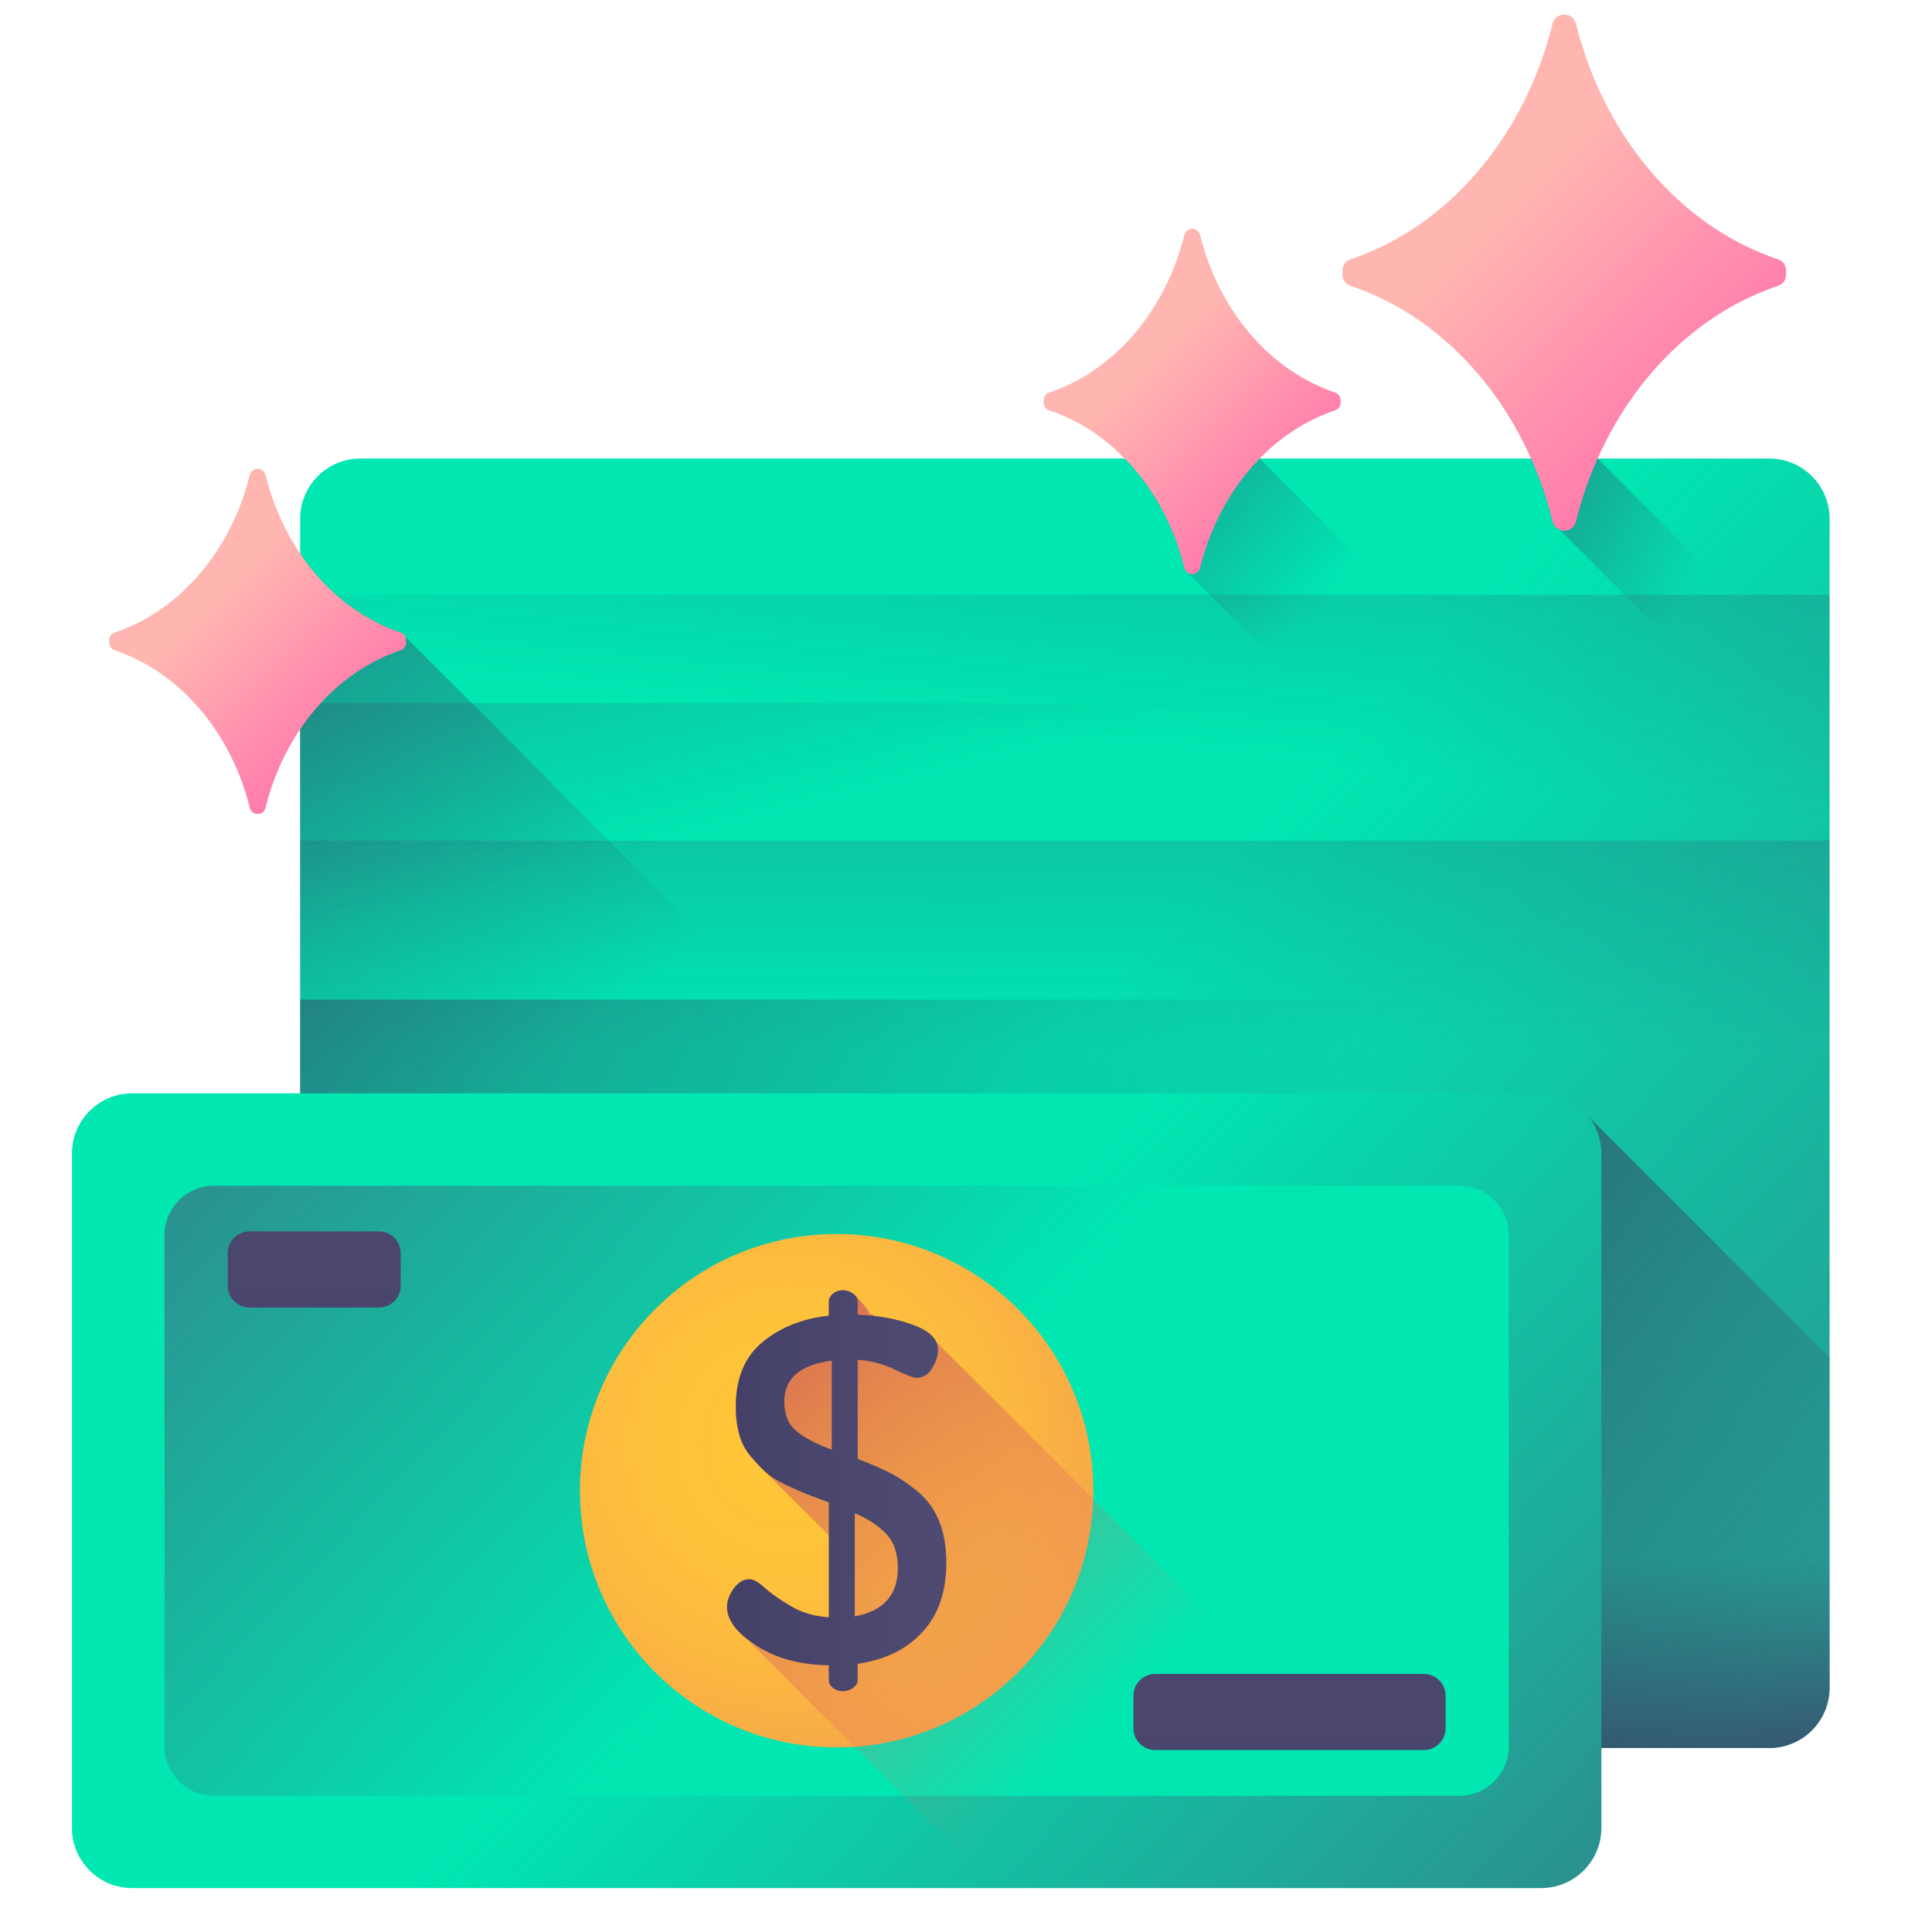 <svg width="33" height="33" viewBox="0 0 33 33" fill="none" xmlns="http://www.w3.org/2000/svg">
<g clip-path="url(#clip0_596_13950)">
<path d="M30.222 29.857H6.155C5.587 29.857 5.127 29.396 5.127 28.828V8.861C5.127 8.293 5.587 7.832 6.155 7.832H30.222C30.79 7.832 31.251 8.293 31.251 8.861V28.828C31.251 29.396 30.79 29.857 30.222 29.857Z" fill="url(#paint0_linear_596_13950)"/>
<path d="M5.126 10.158V28.828C5.126 29.396 5.587 29.857 6.155 29.857H30.222C30.79 29.857 31.25 29.396 31.25 28.828V10.158H5.126Z" fill="url(#paint1_linear_596_13950)"/>
<path d="M5.126 12.01V28.828C5.126 29.396 5.587 29.857 6.155 29.857H30.222C30.79 29.857 31.25 29.396 31.25 28.828V12.01H5.126Z" fill="url(#paint2_linear_596_13950)"/>
<path d="M5.126 14.357V28.828C5.126 29.396 5.587 29.857 6.155 29.857H30.222C30.79 29.857 31.25 29.396 31.25 28.828V14.357H5.126Z" fill="url(#paint3_linear_596_13950)"/>
<path d="M31.251 17.074V28.828C31.251 29.396 30.79 29.857 30.222 29.857H6.156C5.587 29.857 5.127 29.396 5.127 28.828V17.074H31.251Z" fill="url(#paint4_linear_596_13950)"/>
<path d="M31.251 23.187V28.828C31.251 29.396 30.79 29.857 30.222 29.857H6.156C5.587 29.857 5.127 29.396 5.127 28.828V23.187H31.251Z" fill="url(#paint5_linear_596_13950)"/>
<path d="M6.156 29.857H30.222C30.79 29.857 31.251 29.396 31.251 28.828V23.187L27.131 19.068C26.943 18.829 26.652 19.177 26.324 19.177H5.127V28.828C5.127 29.396 5.587 29.857 6.156 29.857Z" fill="url(#paint6_linear_596_13950)"/>
<path d="M6.845 10.805C6.157 10.575 5.559 10.095 5.126 9.455V19.153H15.156C15.157 19.153 6.899 10.823 6.845 10.805Z" fill="url(#paint7_linear_596_13950)"/>
<path d="M26.324 32.25H2.258C1.689 32.25 1.229 31.789 1.229 31.221V19.704C1.229 19.136 1.689 18.675 2.258 18.675H26.324C26.892 18.675 27.353 19.136 27.353 19.704V31.221C27.353 31.789 26.892 32.25 26.324 32.25Z" fill="url(#paint8_linear_596_13950)"/>
<path d="M3.655 20.253H24.927C25.394 20.253 25.772 20.631 25.772 21.098V29.828C25.772 30.294 25.394 30.673 24.927 30.673H3.655C3.188 30.673 2.81 30.294 2.81 29.828V21.098C2.81 20.631 3.188 20.253 3.655 20.253Z" fill="url(#paint9_linear_596_13950)"/>
<path d="M18.675 25.463C18.675 27.884 16.712 29.847 14.291 29.847C11.869 29.847 9.906 27.884 9.906 25.463C9.906 23.041 11.869 21.078 14.291 21.078C16.712 21.078 18.675 23.041 18.675 25.463Z" fill="url(#paint10_radial_596_13950)"/>
<path d="M15.591 22.628C15.389 22.555 15.174 22.506 14.946 22.479C14.915 22.459 14.882 22.445 14.847 22.438V22.428C14.847 22.377 14.624 22.136 14.571 22.097C14.518 22.058 14.461 22.038 14.399 22.038C14.332 22.038 14.275 22.058 14.228 22.097C14.181 22.136 14.157 22.18 14.157 22.231V22.473C13.705 22.523 13.328 22.674 13.024 22.925C12.72 23.175 12.568 23.543 12.568 24.028C12.568 24.2 12.588 24.357 12.627 24.499C12.665 24.641 12.73 24.765 12.819 24.871C12.908 24.976 12.993 25.067 13.074 25.142C13.082 25.149 14.157 26.226 14.157 26.226V27.625C13.91 27.608 13.692 27.544 13.504 27.432C13.316 27.321 13.168 27.217 13.06 27.12C12.953 27.022 12.866 26.974 12.8 26.974C12.7 26.974 12.612 27.026 12.534 27.132C12.456 27.238 12.418 27.343 12.418 27.449C12.418 27.629 12.526 27.806 12.741 27.98L17.011 32.25H25.321L15.989 22.918C15.932 22.8 15.8 22.703 15.591 22.628Z" fill="url(#paint11_linear_596_13950)"/>
<path d="M12.418 27.449C12.418 27.343 12.456 27.238 12.534 27.132C12.612 27.026 12.7 26.974 12.8 26.974C12.866 26.974 12.953 27.022 13.06 27.12C13.168 27.217 13.316 27.321 13.504 27.432C13.692 27.544 13.91 27.608 14.157 27.625V25.663C13.99 25.602 13.861 25.553 13.772 25.517C13.683 25.481 13.565 25.428 13.417 25.359C13.269 25.289 13.155 25.217 13.074 25.142C12.993 25.067 12.908 24.976 12.819 24.871C12.73 24.765 12.665 24.641 12.627 24.499C12.587 24.357 12.568 24.2 12.568 24.028C12.568 23.543 12.72 23.176 13.024 22.925C13.328 22.674 13.705 22.523 14.157 22.473V22.231C14.157 22.18 14.18 22.136 14.228 22.097C14.275 22.058 14.332 22.038 14.399 22.038C14.461 22.038 14.518 22.058 14.571 22.097C14.624 22.136 14.65 22.18 14.65 22.231V22.456C14.99 22.468 15.304 22.525 15.591 22.628C15.878 22.731 16.022 22.875 16.022 23.059C16.022 23.159 15.988 23.263 15.92 23.372C15.853 23.481 15.763 23.535 15.651 23.535C15.606 23.535 15.484 23.488 15.284 23.393C15.085 23.298 14.873 23.242 14.65 23.226V24.92C14.872 25.004 15.056 25.083 15.203 25.158C15.35 25.234 15.505 25.338 15.669 25.471C15.832 25.605 15.956 25.773 16.039 25.976C16.122 26.179 16.164 26.417 16.164 26.69C16.164 27.188 16.028 27.584 15.756 27.877C15.485 28.171 15.116 28.352 14.65 28.419V28.698C14.65 28.748 14.624 28.791 14.571 28.83C14.518 28.868 14.461 28.887 14.399 28.887C14.332 28.887 14.275 28.868 14.228 28.83C14.181 28.791 14.157 28.748 14.157 28.698V28.444C13.672 28.438 13.261 28.327 12.924 28.111C12.586 27.895 12.418 27.674 12.418 27.449ZM13.396 23.944C13.396 24.161 13.463 24.327 13.599 24.441C13.734 24.555 13.937 24.662 14.207 24.762V23.242C13.666 23.309 13.396 23.543 13.396 23.944ZM14.6 27.608C15.091 27.519 15.336 27.243 15.336 26.782C15.336 26.537 15.272 26.345 15.144 26.206C15.015 26.067 14.834 25.947 14.6 25.847V27.608Z" fill="url(#paint12_linear_596_13950)"/>
<path d="M6.472 22.334H4.262C4.056 22.334 3.89 22.168 3.89 21.962V21.405C3.89 21.2 4.056 21.033 4.262 21.033H6.472C6.678 21.033 6.844 21.2 6.844 21.405V21.962C6.844 22.168 6.678 22.334 6.472 22.334Z" fill="url(#paint13_linear_596_13950)"/>
<path d="M24.32 29.892H19.732C19.527 29.892 19.36 29.725 19.36 29.52V28.964C19.36 28.758 19.527 28.592 19.732 28.592H24.32C24.525 28.592 24.692 28.758 24.692 28.964V29.52C24.692 29.725 24.525 29.892 24.32 29.892Z" fill="url(#paint14_linear_596_13950)"/>
<path d="M20.278 9.775C20.299 9.792 29.445 18.92 31.251 20.722V17.567L21.516 7.832H19.212C19.689 8.322 20.048 8.967 20.23 9.701C20.238 9.731 20.255 9.757 20.278 9.775Z" fill="url(#paint15_linear_596_13950)"/>
<path d="M26.636 9.044L31.251 13.66V11.795L27.288 7.832H26.151C26.303 8.173 26.427 8.532 26.52 8.907C26.536 8.97 26.579 9.02 26.636 9.044Z" fill="url(#paint16_linear_596_13950)"/>
<path d="M6.845 10.805C5.734 10.434 4.856 9.411 4.534 8.111C4.519 8.051 4.466 8.008 4.404 8.008H4.397C4.335 8.008 4.282 8.051 4.267 8.111C3.945 9.411 3.068 10.434 1.956 10.805C1.902 10.823 1.866 10.874 1.866 10.931V10.98C1.866 11.037 1.902 11.088 1.956 11.106C3.068 11.477 3.945 12.5 4.267 13.8C4.282 13.86 4.335 13.903 4.397 13.903H4.404C4.466 13.903 4.519 13.86 4.534 13.8C4.856 12.5 5.734 11.477 6.845 11.106C6.899 11.088 6.935 11.037 6.935 10.98V10.931C6.935 10.874 6.899 10.823 6.845 10.805Z" fill="url(#paint17_linear_596_13950)"/>
<path d="M22.809 6.706C21.697 6.335 20.82 5.312 20.498 4.013C20.482 3.952 20.429 3.909 20.367 3.909H20.361C20.299 3.909 20.245 3.952 20.23 4.013C19.908 5.312 19.031 6.335 17.919 6.706C17.865 6.724 17.83 6.776 17.83 6.833V6.881C17.83 6.938 17.865 6.989 17.919 7.008C19.031 7.378 19.908 8.401 20.23 9.701C20.245 9.761 20.299 9.804 20.361 9.804H20.367C20.429 9.804 20.482 9.761 20.498 9.701C20.82 8.401 21.697 7.378 22.809 7.008C22.863 6.989 22.898 6.938 22.898 6.881V6.833C22.898 6.776 22.863 6.724 22.809 6.706Z" fill="url(#paint18_linear_596_13950)"/>
<path d="M30.374 4.431C28.712 3.876 27.401 2.347 26.919 0.404C26.897 0.314 26.817 0.25 26.724 0.25H26.715C26.622 0.25 26.543 0.314 26.52 0.404C26.038 2.347 24.727 3.876 23.065 4.431C22.984 4.458 22.931 4.534 22.931 4.619V4.692C22.931 4.777 22.984 4.854 23.065 4.881C24.727 5.436 26.038 6.965 26.52 8.907C26.543 8.998 26.622 9.062 26.715 9.062H26.724C26.817 9.062 26.897 8.998 26.919 8.907C27.401 6.965 28.712 5.436 30.374 4.881C30.455 4.854 30.508 4.777 30.508 4.692V4.619C30.508 4.534 30.455 4.458 30.374 4.431Z" fill="url(#paint19_linear_596_13950)"/>
</g>
<defs>
<linearGradient id="paint0_linear_596_13950" x1="17.575" y1="18.266" x2="40.29" y2="39.676" gradientUnits="userSpaceOnUse">
<stop stop-color="#00E7B2"/>
<stop offset="0.414" stop-color="#1FA999"/>
<stop offset="1" stop-color="#4F4A72"/>
</linearGradient>
<linearGradient id="paint1_linear_596_13950" x1="18.876" y1="12.732" x2="20.852" y2="-6.782" gradientUnits="userSpaceOnUse">
<stop stop-color="#3B395F" stop-opacity="0"/>
<stop offset="1" stop-color="#3B395F"/>
</linearGradient>
<linearGradient id="paint2_linear_596_13950" x1="16.381" y1="13.199" x2="12.182" y2="-3.721" gradientUnits="userSpaceOnUse">
<stop stop-color="#3B395F" stop-opacity="0"/>
<stop offset="1" stop-color="#3B395F"/>
</linearGradient>
<linearGradient id="paint3_linear_596_13950" x1="18.201" y1="17.85" x2="18.262" y2="-1.356" gradientUnits="userSpaceOnUse">
<stop stop-color="#3B395F" stop-opacity="0"/>
<stop offset="1" stop-color="#3B395F"/>
</linearGradient>
<linearGradient id="paint4_linear_596_13950" x1="20.512" y1="24.37" x2="-13.326" y2="8.46" gradientUnits="userSpaceOnUse">
<stop stop-color="#3B395F" stop-opacity="0"/>
<stop offset="1" stop-color="#3B395F"/>
</linearGradient>
<linearGradient id="paint5_linear_596_13950" x1="18.189" y1="26.608" x2="18.189" y2="31.684" gradientUnits="userSpaceOnUse">
<stop stop-color="#3B395F" stop-opacity="0"/>
<stop offset="1" stop-color="#3B395F"/>
</linearGradient>
<linearGradient id="paint6_linear_596_13950" x1="26.968" y1="32.772" x2="15.43" y2="23.639" gradientUnits="userSpaceOnUse">
<stop stop-color="#3B395F" stop-opacity="0"/>
<stop offset="1" stop-color="#3B395F"/>
</linearGradient>
<linearGradient id="paint7_linear_596_13950" x1="9.371" y1="18.261" x2="-3.127" y2="3.782" gradientUnits="userSpaceOnUse">
<stop stop-color="#3B395F" stop-opacity="0"/>
<stop offset="1" stop-color="#3B395F"/>
</linearGradient>
<linearGradient id="paint8_linear_596_13950" x1="13.784" y1="24.985" x2="32.542" y2="42.665" gradientUnits="userSpaceOnUse">
<stop stop-color="#00E7B2"/>
<stop offset="0.414" stop-color="#1FA999"/>
<stop offset="1" stop-color="#4F4A72"/>
</linearGradient>
<linearGradient id="paint9_linear_596_13950" x1="14.718" y1="25.866" x2="-1.095" y2="10.961" gradientUnits="userSpaceOnUse">
<stop stop-color="#00E7B2"/>
<stop offset="0.414" stop-color="#1FA999"/>
<stop offset="1" stop-color="#4F4A72"/>
</linearGradient>
<radialGradient id="paint10_radial_596_13950" cx="0" cy="0" r="1" gradientUnits="userSpaceOnUse" gradientTransform="translate(13.426 24.66) scale(8.78)">
<stop stop-color="#FFC738"/>
<stop offset="0.234" stop-color="#FEC33A"/>
<stop offset="0.445" stop-color="#FBB840"/>
<stop offset="0.647" stop-color="#F6A649"/>
<stop offset="0.843" stop-color="#F08D56"/>
<stop offset="1" stop-color="#E97264"/>
</radialGradient>
<linearGradient id="paint11_linear_596_13950" x1="18.683" y1="29.758" x2="9.621" y2="20.696" gradientUnits="userSpaceOnUse">
<stop stop-color="#E97264" stop-opacity="0"/>
<stop offset="1" stop-color="#B53759"/>
</linearGradient>
<linearGradient id="paint12_linear_596_13950" x1="15.793" y1="25.463" x2="9.895" y2="25.463" gradientUnits="userSpaceOnUse">
<stop stop-color="#4F4A72"/>
<stop offset="1" stop-color="#3B395F"/>
</linearGradient>
<linearGradient id="paint13_linear_596_13950" x1="5.367" y1="16.706" x2="5.367" y2="37.047" gradientUnits="userSpaceOnUse">
<stop stop-color="#4F4A72"/>
<stop offset="1" stop-color="#3B395F"/>
</linearGradient>
<linearGradient id="paint14_linear_596_13950" x1="22.026" y1="24.264" x2="22.026" y2="44.605" gradientUnits="userSpaceOnUse">
<stop stop-color="#4F4A72"/>
<stop offset="1" stop-color="#3B395F"/>
</linearGradient>
<linearGradient id="paint15_linear_596_13950" x1="22.344" y1="10.556" x2="15.29" y2="4.06" gradientUnits="userSpaceOnUse">
<stop stop-color="#3B395F" stop-opacity="0"/>
<stop offset="1" stop-color="#3B395F"/>
</linearGradient>
<linearGradient id="paint16_linear_596_13950" x1="28.657" y1="10.392" x2="22.393" y2="6.773" gradientUnits="userSpaceOnUse">
<stop stop-color="#3B395F" stop-opacity="0"/>
<stop offset="1" stop-color="#3B395F"/>
</linearGradient>
<linearGradient id="paint17_linear_596_13950" x1="3.727" y1="10.282" x2="6.33" y2="12.885" gradientUnits="userSpaceOnUse">
<stop stop-color="#FFB5B0"/>
<stop offset="1" stop-color="#FF70AC"/>
</linearGradient>
<linearGradient id="paint18_linear_596_13950" x1="19.69" y1="6.183" x2="22.294" y2="8.787" gradientUnits="userSpaceOnUse">
<stop stop-color="#FFB5B0"/>
<stop offset="1" stop-color="#FF70AC"/>
</linearGradient>
<linearGradient id="paint19_linear_596_13950" x1="25.712" y1="3.649" x2="29.604" y2="7.54" gradientUnits="userSpaceOnUse">
<stop stop-color="#FFB5B0"/>
<stop offset="1" stop-color="#FF70AC"/>
</linearGradient>
<clipPath id="clip0_596_13950">
<rect width="32" height="32" fill="white" transform="translate(0.229 0.25)"/>
</clipPath>
</defs>
</svg>
